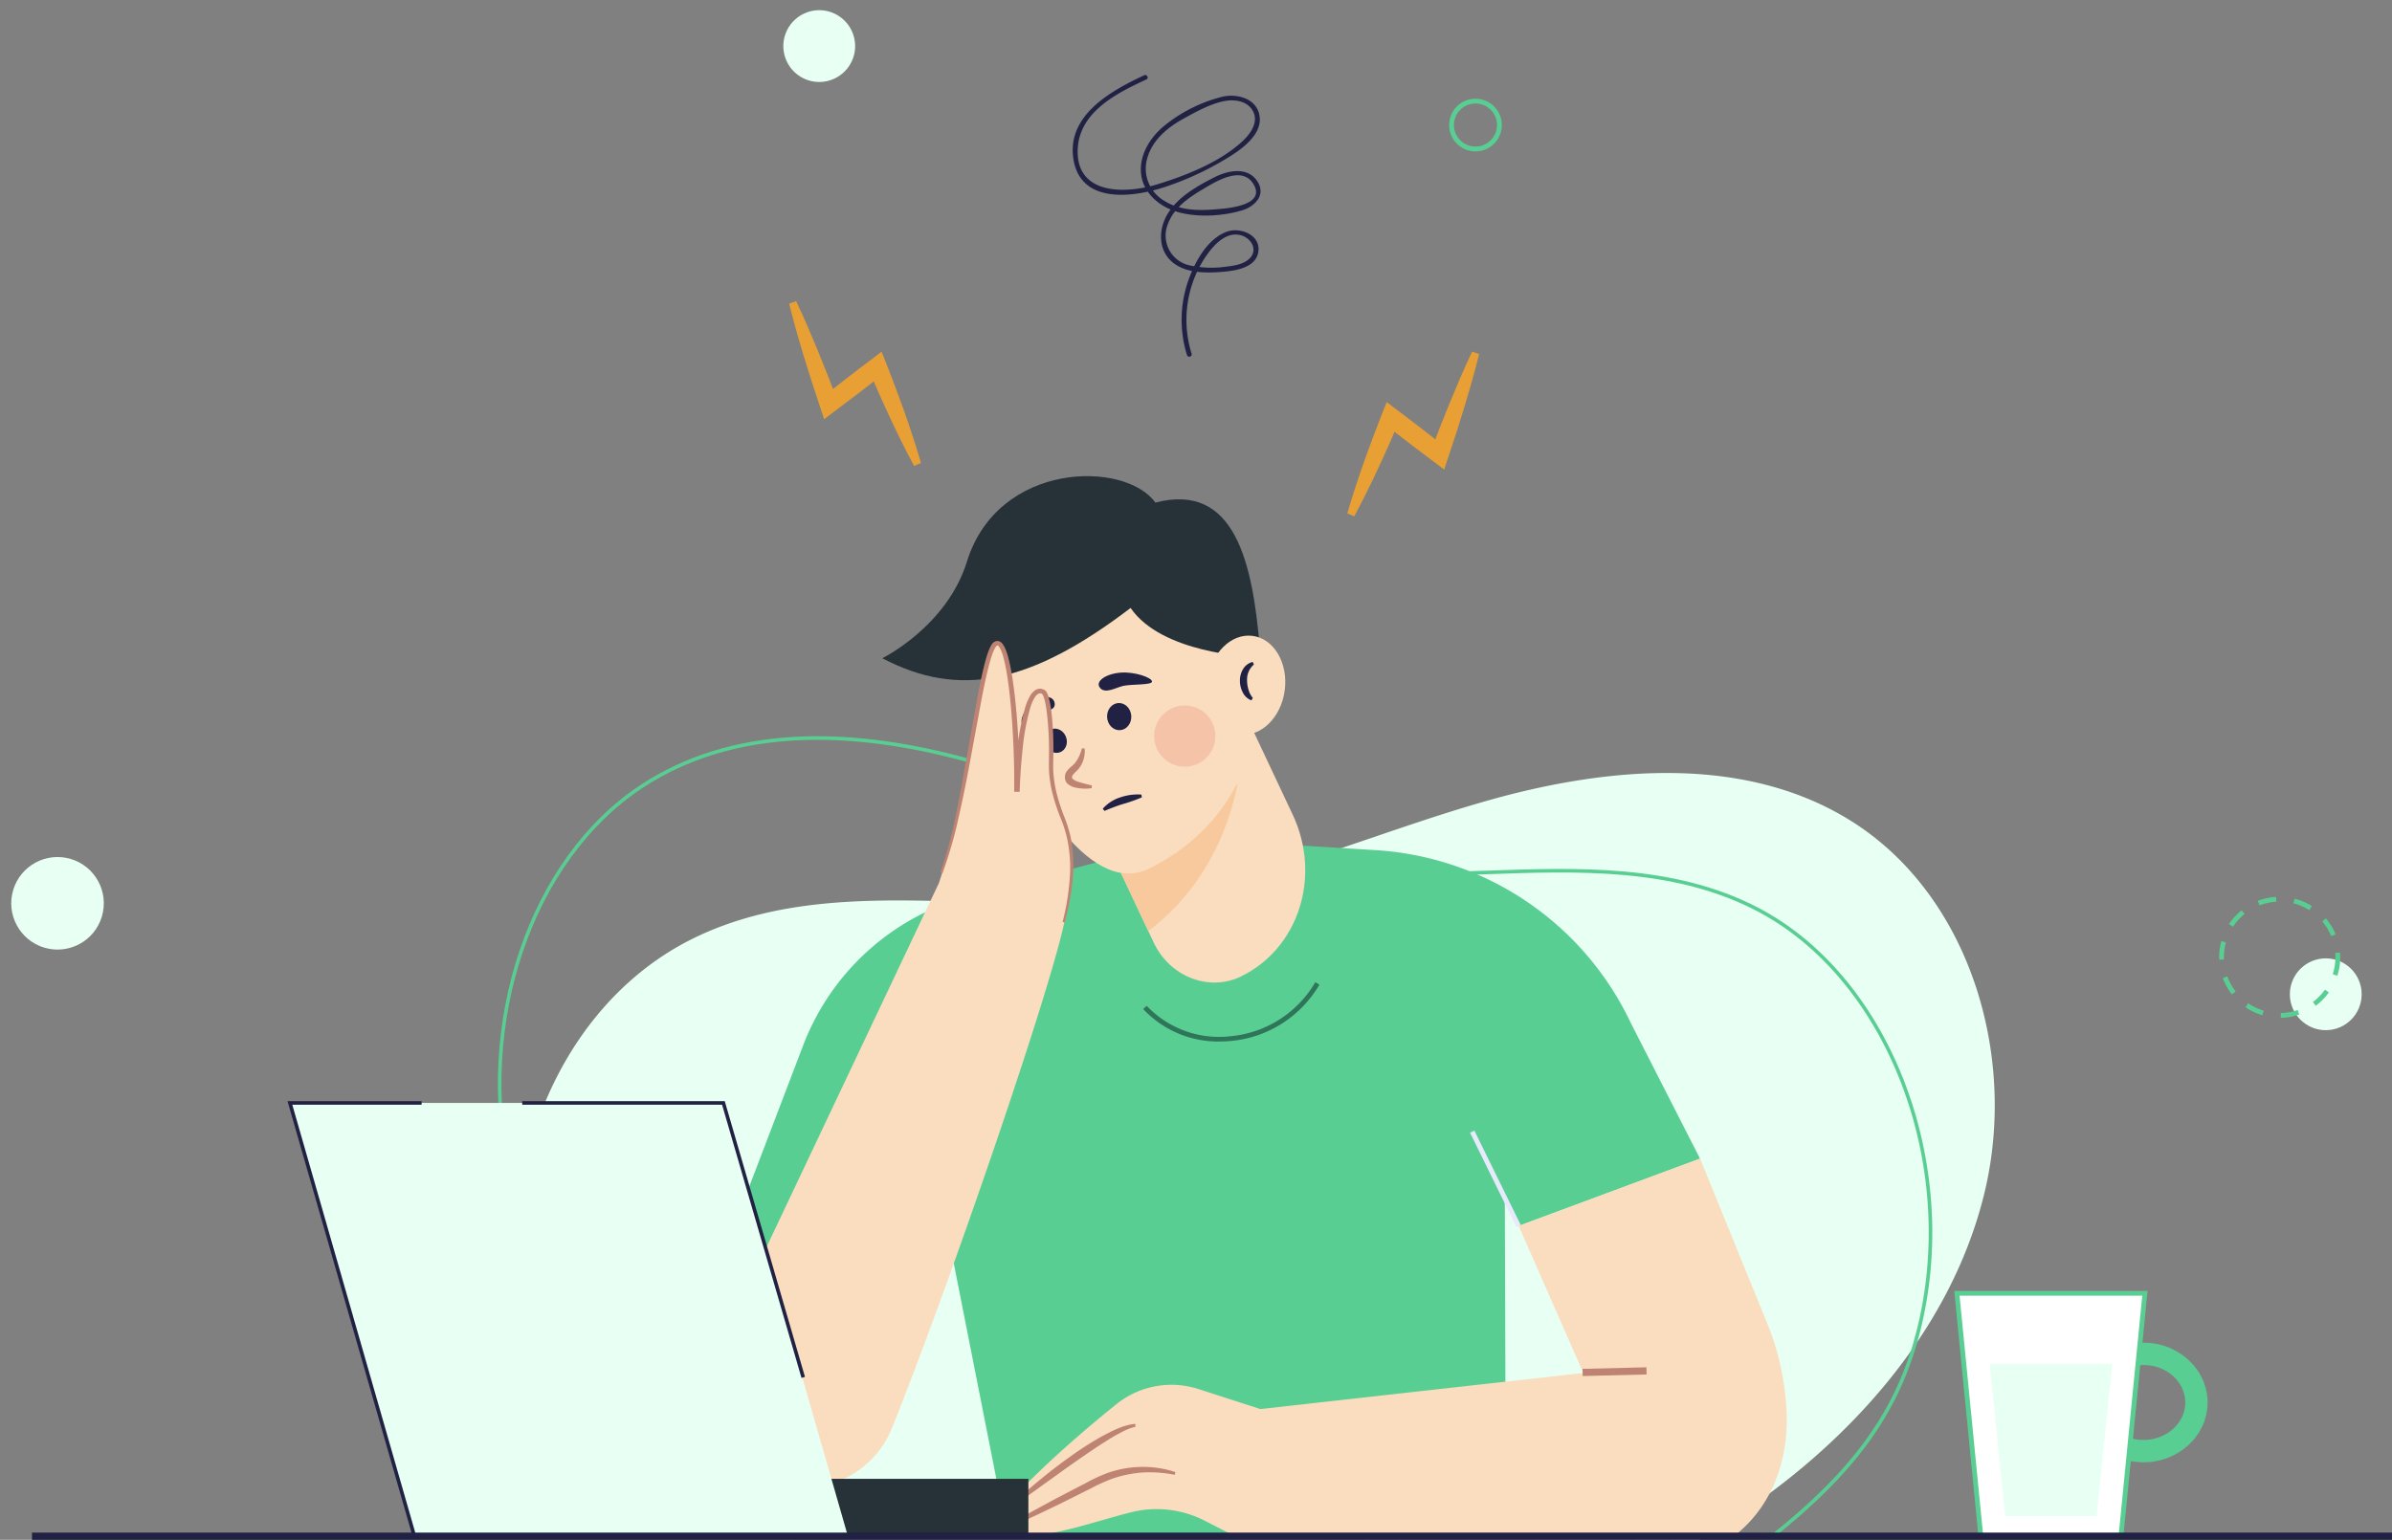 <svg xmlns="http://www.w3.org/2000/svg" width="484.266" height="311.83" viewBox="0 0 484.266 311.83">
  <rect x="0" y="0" width="484.266" height="311.83" fill="#808080" stroke="none"/>
  <g id="Group_18102" data-name="Group 18102" transform="translate(-7.864 -88.65)">
    <g id="Group_18087" data-name="Group 18087">
      <path id="Path_7119" data-name="Path 7119" d="M351.89,400.47c1.94-1.15,3.87-2.33,5.77-3.55,24.24-15.57,45.04-38.51,51.91-66.49s-2.96-60.94-27.57-75.91c-21.4-13.02-48.79-10.58-72.9-3.76s-47.32,17.6-72.23,20.18c-29.51,3.06-61.14-5.33-87.94,7.4-29.74,14.12-43.15,52.71-33.51,84.2a87.48,87.48,0,0,0,23.75,37.53l212.73.4Z" fill="#e8fff3"/>
      <path id="Path_7120" data-name="Path 7120" d="M166.78,400.35l-.09-.06c-1.9-1.21-3.78-2.45-5.59-3.71-26.42-18.28-44.3-42.96-50.33-69.5-7.1-31.21,4.2-64.66,26.86-79.52,17.66-11.58,41.49-12.93,70.82-3.99,7.63,2.32,15.28,5.13,22.69,7.85,15.21,5.58,30.93,11.35,47.11,13.15,10.01,1.11,20.45.75,30.55.4,18.57-.65,37.76-1.32,54.65,7.31,27.75,14.19,42.36,53.74,32.57,88.17-4.23,14.86-12.83,26.62-28.75,39.32l-.1.08h-.13l-200.25.51Zm6.57-161.88c-13.66,0-25.47,3.23-35.33,9.7-22.42,14.7-33.59,47.82-26.55,78.75,6,26.36,23.77,50.89,50.04,69.06,1.77,1.23,3.62,2.45,5.48,3.63l199.92-.5c15.73-12.57,24.23-24.19,28.41-38.87,9.7-34.11-4.74-73.29-32.2-87.32-16.71-8.54-35.82-7.88-54.29-7.23-10.12.35-20.59.72-30.65-.4-16.27-1.81-32.03-7.59-47.28-13.19-7.39-2.71-15.04-5.52-22.65-7.83-12.69-3.86-24.34-5.8-34.88-5.8Z" fill="#59ce93"/>
    </g>
    <g id="Group_18089" data-name="Group 18089">
      <path id="Path_7121" data-name="Path 7121" d="M441.83,384.78c-7.15,0-12.96-5.43-12.96-12.11s5.81-12.11,12.96-12.11,12.96,5.43,12.96,12.11S448.97,384.78,441.83,384.78Zm0-19.7c-4.66,0-8.45,3.41-8.45,7.59s3.79,7.59,8.45,7.59,8.45-3.41,8.45-7.59S446.49,365.08,441.83,365.08Z" fill="#59ce93"/>
      <g id="Group_18088" data-name="Group 18088">
        <path id="Path_7122" data-name="Path 7122" d="M437.26,399.77H408.89l-4.85-49.22h38.07Z" fill="#fff"/>
        <path id="Path_7123" data-name="Path 7123" d="M437.7,400.26H408.45l-4.94-50.19h39.13Zm-28.37-.97h27.49l4.75-48.25H404.58Z" fill="#59ce93"/>
      </g>
      <path id="Path_7124" data-name="Path 7124" d="M432.32,395.68H413.83l-3.16-30.85h24.82Z" fill="#e8fff3"/>
    </g>
    <g id="Group_18090" data-name="Group 18090">
      <path id="Path_7125" data-name="Path 7125" d="M239.49,103.91c-6.85,3.17-15.97,8.28-14.24,17.35,1.7,8.9,12.45,7.3,18.72,5.17a61.046,61.046,0,0,0,13.27-6.34c2.68-1.72,6.46-4.69,5.54-8.38-.79-3.17-4.46-4.09-7.28-3.51a30.189,30.189,0,0,0-11.97,5.96c-2.91,2.39-5.18,6.1-4.61,10,.52,3.56,3.46,6.1,6.73,7.22,4.08,1.39,9.61,1.11,13.71-.14,2.49-.76,4.79-3.01,3.16-5.71-1.93-3.19-5.93-2.42-8.71-1.02-3.75,1.9-8.18,4.38-10.04,8.36-1.41,3.02-1.18,6.77,1.55,8.95,2.68,2.14,6.55,2.15,9.8,1.9,2.69-.21,7.08-.77,7.51-4.16.43-3.42-3.78-4.98-6.45-3.97-4.14,1.56-6.73,6.67-7.99,10.62a24.022,24.022,0,0,0-.02,14.34c.18.59,1.12.34.94-.26a23.008,23.008,0,0,1,1.98-18.28c1.54-2.65,4.57-6.83,8.18-5.66,1.93.62,3.3,2.91,1.59,4.63-1.2,1.21-3.23,1.5-4.85,1.68a20.568,20.568,0,0,1-7.17-.24,6.169,6.169,0,0,1-4.47-8.54c1.21-3.2,4.16-5.21,6.98-6.89,2.68-1.6,8.01-4.94,10.32-.99,2.58,4.43-5.82,4.9-8.12,5.07-3.39.26-6.97.13-9.93-1.73a7.544,7.544,0,0,1-3.4-8.95c1.15-3.59,4.13-5.99,7.32-7.75,2.49-1.37,5.4-2.98,8.21-3.52,1.98-.38,4.47-.07,5.65,1.81,1.41,2.25-.27,4.7-1.9,6.23-4.56,4.29-11.45,7.01-17.34,8.82-6.14,1.89-16.2,2.3-16.12-6.74.08-7.81,7.8-11.67,13.93-14.51.57-.26.07-1.1-.49-.84h0Z" fill="#212144"/>
      <path id="Path_7126" data-name="Path 7126" d="M169.05,149.65c1.57,3.3,3,6.66,4.39,10.03l2.04,5.07,1.95,5.1-2.91-.86,4.89-3.84c1.63-1.28,3.3-2.51,4.94-3.76l1.99-1.52.92,2.3c.66,1.66,1.28,3.34,1.92,5s1.22,3.36,1.84,5.04c.58,1.69,1.18,3.38,1.72,5.08q.84,2.55,1.58,5.14l-1.4.57c-.86-1.58-1.69-3.17-2.47-4.77-.81-1.6-1.56-3.22-2.33-4.83-.74-1.63-1.5-3.24-2.22-4.88s-1.45-3.27-2.14-4.91l2.91.78c-1.63,1.27-3.25,2.57-4.9,3.82l-4.96,3.75-2.1,1.59-.81-2.45-1.71-5.19-1.63-5.22c-1.05-3.49-2.06-6.99-2.93-10.55l1.43-.51Z" fill="#e89f33"/>
      <path id="Path_7127" data-name="Path 7127" d="M307.32,160.34c-.87,3.55-1.88,7.06-2.93,10.55l-1.63,5.22-1.71,5.19-.81,2.45-2.1-1.59-4.96-3.75c-1.65-1.25-3.27-2.55-4.9-3.82l2.91-.78c-.69,1.65-1.43,3.27-2.14,4.91s-1.48,3.25-2.22,4.88c-.77,1.61-1.52,3.23-2.33,4.83-.79,1.61-1.62,3.2-2.47,4.77l-1.4-.57q.735-2.595,1.58-5.14c.54-1.71,1.15-3.39,1.72-5.08.61-1.68,1.2-3.37,1.84-5.04s1.26-3.34,1.92-5l.92-2.3,1.99,1.52c1.65,1.26,3.31,2.49,4.94,3.76l4.89,3.84-2.91.86,1.95-5.1,2.04-5.07c1.39-3.37,2.82-6.72,4.39-10.03l1.43.51Z" fill="#e89f33"/>
    </g>
    <g id="Group_18097" data-name="Group 18097">
      <g id="Group_18091" data-name="Group 18091">
        <path id="Path_7128" data-name="Path 7128" d="M281.77,260.53l-33.7-2.05L204.1,270.1a49.5,49.5,0,0,0-33.62,30.22l-27.47,71.95L197,324.43l14.87,75.32,100.86-.32-.32-104.58-30.63-34.32Z" fill="#59ce93"/>
        <path id="Path_7129" data-name="Path 7129" d="M254.88,299.57a20.835,20.835,0,0,1-15.58-6.58l.72-.65a20.2,20.2,0,0,0,17.06,6.15,22.23,22.23,0,0,0,17.07-10.93l.83.5a23.2,23.2,0,0,1-17.81,11.39c-.77.07-1.54.11-2.3.11Z" fill="#2f755a"/>
      </g>
      <g id="Group_18093" data-name="Group 18093">
        <path id="Path_7130" data-name="Path 7130" d="M259.08,286.41c-6.46,3.12-14.39.04-17.64-6.87l-1.1-2.34-11.11-23.61-6.8-14.46,32.85-15.88,14.3,30.39c5.88,12.5,1.19,27.11-10.5,32.76Z" fill="#faddbe"/>
        <path id="Path_7131" data-name="Path 7131" d="M258.41,247.49c-2.89,14.08-10.12,23.73-18.07,29.71l-11.11-23.61Z" fill="#f7c99d"/>
        <path id="Path_7132" data-name="Path 7132" d="M262.26,229.87c0,17.01-9.59,28.66-21.75,34.67-12.52,6.18-25.58-17.58-31.83-33.46-6.48-16.49,11.36-28.85,26.29-28.85s27.29,10.63,27.29,27.64Z" fill="#faddbe"/>
        <path id="Path_7133" data-name="Path 7133" d="M262.94,220.17c-1.45-17.46-5-33.96-21.17-29.74-6.14-8.57-31.84-8.4-38.15,11.96-4.07,13.14-17.13,19.56-17.13,19.56,15.68,8.24,30.13,5.16,50.27-10.18,6.3,9.21,24.25,9.86,24.25,9.86l1.94-1.45Z" fill="#263238"/>
        <ellipse id="Ellipse_141" data-name="Ellipse 141" cx="10.06" cy="7.87" rx="10.06" ry="7.87" transform="translate(251.077 236.375) rotate(-82.69)" fill="#faddbe"/>
        <path id="Path_7134" data-name="Path 7134" d="M261.72,223.22a3.981,3.981,0,0,0-1.38,3.28,6.426,6.426,0,0,0,.29,1.84,4.449,4.449,0,0,0,.87,1.65l-.29.49a3.216,3.216,0,0,1-1.76-1.64,5.015,5.015,0,0,1-.56-2.34,4.414,4.414,0,0,1,.64-2.36,3.133,3.133,0,0,1,1.95-1.44Z" fill="#212144"/>
        <g id="Group_18092" data-name="Group 18092">
          <ellipse id="Ellipse_142" data-name="Ellipse 142" cx="2.45" cy="2.75" rx="2.45" ry="2.75" transform="matrix(0.998, -0.066, 0.066, 0.998, 231.821, 231.188)" fill="#212144"/>
          <ellipse id="Ellipse_143" data-name="Ellipse 143" cx="2.22" cy="2.49" rx="2.22" ry="2.49" transform="translate(218.629 237.14) rotate(-21.15)" fill="#212144"/>
          <path id="Path_7135" data-name="Path 7135" d="M241.1,226.65c.05.77-4.03.52-5.79.89-1.5.32-3.78,1.78-4.81.32-.93-1.31,1.4-2.8,4.29-3s6.25,1.02,6.3,1.79Z" fill="#212144"/>
          <path id="Path_7136" data-name="Path 7136" d="M214.78,235.1c.46.63,2.54-1.54,3.74-2.09,1.02-.47,3.2-.43,2.84-2.07-.32-1.48-2.55-1.53-4.25-.29S214.32,234.47,214.78,235.1Z" fill="#212144"/>
          <path id="Path_7137" data-name="Path 7137" d="M231.13,252.41a8,8,0,0,1,3.62-2.31,10.883,10.883,0,0,1,4.19-.54l.1.56a31.142,31.142,0,0,1-3.85,1.36c-1.27.39-2.46.86-3.73,1.39l-.34-.46Z" fill="#212144"/>
          <path id="Path_7138" data-name="Path 7138" d="M227.46,240.23a6.013,6.013,0,0,1-.63,3.21,5.568,5.568,0,0,1-1.02,1.36,4.818,4.818,0,0,0-.85.94.749.749,0,0,0-.05.38.317.317,0,0,0,.02.13c0,.03.04.06.07.11a3.039,3.039,0,0,0,1.03.57,28.35,28.35,0,0,0,2.86.76v.57a9.194,9.194,0,0,1-3.22-.1,3.71,3.71,0,0,1-1.68-.79,2.025,2.025,0,0,1-.37-.52,1.853,1.853,0,0,1-.15-.61,2.086,2.086,0,0,1,.18-1.11,4.652,4.652,0,0,1,1.2-1.32,5.409,5.409,0,0,0,.92-1,8.653,8.653,0,0,0,1.13-2.62l.57.06Z" fill="#be8372"/>
          <circle id="Ellipse_144" data-name="Ellipse 144" cx="6.2" cy="6.2" r="6.2" transform="matrix(0.014, -1, 1, 0.014, 241.436, 243.829)" fill="#dd5b53" opacity="0.2"/>
        </g>
      </g>
      <path id="Path_7139" data-name="Path 7139" d="M337.95,295.66a61.276,61.276,0,0,0-51.63-34.85l-4.55-.28,33.55,76.39,36.72-13.63-14.09-27.62Z" fill="#59ce93"/>
      <g id="Group_18094" data-name="Group 18094">
        <path id="Path_7140" data-name="Path 7140" d="M220.75,245.87c-.36-5.58.61-18.67-2.79-17.21s-4.24,20.36-4.24,20.36-.48-31.52-4.12-30.06-3.64,24.25-11.64,48.49l-44.93,94.9a19.331,19.331,0,0,0,13.8,27.26h0a19.346,19.346,0,0,0,21.62-11.77c11.64-28.92,33.02-91.33,35.09-103.48,1.7-9.94,1.26-14.24.6-16.8-1.08-4.22-3.11-7.34-3.39-11.69Z" fill="#faddbe"/>
        <path id="Path_7141" data-name="Path 7141" d="M198.24,265.35a84.809,84.809,0,0,0,3.11-11.55c.82-3.91,1.52-7.85,2.23-11.79l2.11-11.83c.37-1.97.76-3.94,1.22-5.9.23-.98.48-1.96.79-2.93a14.46,14.46,0,0,1,.55-1.46,5.919,5.919,0,0,1,.4-.73,1.527,1.527,0,0,1,.84-.67h-.04c.14-.02.29-.03.43-.04a1.337,1.337,0,0,1,.91.55,4.234,4.234,0,0,1,.56.94,12.658,12.658,0,0,1,.65,1.91c.34,1.28.58,2.56.79,3.85.4,2.58.68,5.16.9,7.75.42,5.17.64,10.36.59,15.56l-1.1-.02q.18-4.395.67-8.76a45.888,45.888,0,0,1,1.68-8.68,10.617,10.617,0,0,1,.95-2.1,3.514,3.514,0,0,1,.84-.94,1.814,1.814,0,0,1,1.39-.37,3.384,3.384,0,0,1,.34.11.928.928,0,0,1,.36.18,1.537,1.537,0,0,1,.19.17c.05.06.07.1.11.15a1.872,1.872,0,0,1,.17.3,7.4,7.4,0,0,1,.38,1.12,21.746,21.746,0,0,1,.41,2.2,63.139,63.139,0,0,1,.45,8.79c0,1.48-.1,2.91.03,4.33a25.309,25.309,0,0,0,.74,4.23,42.9,42.9,0,0,0,1.35,4.11,27.189,27.189,0,0,1,1.35,4.21,29.242,29.242,0,0,1,.43,8.8,50.3,50.3,0,0,1-1.61,8.63l-.42-.11a49.951,49.951,0,0,0,1.43-8.57,28.428,28.428,0,0,0-.57-8.59,26.933,26.933,0,0,0-1.35-4.1,40.994,40.994,0,0,1-1.4-4.18,24.9,24.9,0,0,1-.8-4.37c-.14-1.49-.06-2.97-.06-4.41a64.02,64.02,0,0,0-.5-8.66,19.8,19.8,0,0,0-.4-2.09,5.874,5.874,0,0,0-.32-.95,1.275,1.275,0,0,0-.1-.17c-.04-.08-.06-.08-.06-.08.03-.02-.08-.04-.13-.06a1.265,1.265,0,0,0-.18-.06c-.43-.07-.9.31-1.24.89a9.242,9.242,0,0,0-.83,1.89,45.987,45.987,0,0,0-1.58,8.48c-.31,2.88-.51,5.79-.61,8.68l-1.1-.02c.05-5.15-.12-10.32-.52-15.46-.2-2.57-.46-5.14-.84-7.68-.2-1.27-.42-2.53-.74-3.76a11.114,11.114,0,0,0-.58-1.77,3.329,3.329,0,0,0-.41-.73c-.07-.12-.16-.15-.21-.2-.02,0-.04-.02-.06-.03-.02.01-.03.02-.05,0h-.04a1.306,1.306,0,0,0-.29.3,3.642,3.642,0,0,0-.33.59,12.624,12.624,0,0,0-.52,1.35c-.3.93-.56,1.89-.79,2.86-.47,1.93-.86,3.89-1.24,5.85l-2.18,11.81c-.72,3.94-1.5,7.87-2.39,11.78a85.283,85.283,0,0,1-3.33,11.57l-.41-.16Z" fill="#be8372"/>
      </g>
      <g id="Group_18096" data-name="Group 18096">
        <path id="Path_7142" data-name="Path 7142" d="M369.6,376.59c-.16,11.17-5.03,18.98-11.13,23.48l-12.38-.19-3.06-.05h-.07L328.4,366.69l-.03-.08-13.04-29.7,36.72-13.64,13.7,33.63a53.525,53.525,0,0,1,3.86,19.68Z" fill="#faddbe"/>
        <path id="Path_7143" data-name="Path 7143" d="M359.43,363.22,263.04,374l-12.54-4.05a17.774,17.774,0,0,0-16.56,3.02c-10.94,8.73-28.72,24.84-24.11,26.13,7.76,2.18,17.89-1.9,26.99-4.19a21.315,21.315,0,0,1,14.94,1.7l6.31,3.23h96.02l5.33-36.62Z" fill="#faddbe"/>
        <g id="Group_18095" data-name="Group 18095">
          <path id="Path_7144" data-name="Path 7144" d="M212.14,397.39c2.6-1.52,5.24-2.97,7.89-4.39,2.64-1.44,5.33-2.79,7.99-4.19a30.75,30.75,0,0,1,4.19-1.91,21.323,21.323,0,0,1,4.52-1.04,23.019,23.019,0,0,1,4.62-.05,20.767,20.767,0,0,1,4.49.96l-.15.55a24.312,24.312,0,0,0-4.4-.5,21.378,21.378,0,0,0-4.38.3,22.625,22.625,0,0,0-4.22,1.12,34.252,34.252,0,0,0-4.01,1.85c-2.7,1.33-5.37,2.71-8.09,4-2.71,1.31-5.43,2.59-8.19,3.8l-.26-.51Z" fill="#be8372"/>
          <path id="Path_7145" data-name="Path 7145" d="M213.54,392.58c1.75-1.66,3.58-3.21,5.45-4.73s3.78-2.97,5.75-4.37a69.285,69.285,0,0,1,6.1-3.9c2.14-1.12,4.31-2.34,6.86-2.58l.05.57a12.655,12.655,0,0,0-3.2,1.32c-1.05.52-2.05,1.16-3.06,1.79-2,1.27-3.96,2.63-5.92,3.99s-3.88,2.78-5.83,4.16c-1.94,1.4-3.87,2.81-5.83,4.19l-.36-.44Z" fill="#be8372"/>
        </g>
        <rect id="Rectangle_1706" data-name="Rectangle 1706" width="12.94" height="1.45" transform="translate(328.252 365.862) rotate(-1.41)" fill="#be8372"/>
        <rect id="Rectangle_1707" data-name="Rectangle 1707" width="0.97" height="21.3" transform="translate(305.484 318.037) rotate(-26.15)" fill="#e9e9fd"/>
      </g>
    </g>
    <g id="Group_18099" data-name="Group 18099">
      <g id="Group_18098" data-name="Group 18098">
        <rect id="Rectangle_1708" data-name="Rectangle 1708" width="55.28" height="11.64" transform="translate(160.78 388.13)" fill="#263238"/>
        <path id="Path_7146" data-name="Path 7146" d="M179.53,399.77H91.77L66.55,312h87.77Z" fill="#e8fff3"/>
      </g>
      <path id="Path_7147" data-name="Path 7147" d="M91.42,399.87,66.07,311.64H93.22v.73H67.04l25.08,87.3Z" fill="#212144"/>
      <path id="Path_7148" data-name="Path 7148" d="M170.13,367.69l-16.08-55.32H113.59v-.73h41l16.24,55.84Z" fill="#212144"/>
    </g>
    <g id="Group_18101" data-name="Group 18101">
      <circle id="Ellipse_145" data-name="Ellipse 145" cx="7.27" cy="7.27" r="7.27" transform="translate(164.387 102.295) rotate(-69.79)" fill="#e8fff3"/>
      <circle id="Ellipse_146" data-name="Ellipse 146" cx="9.37" cy="9.37" r="9.37" transform="translate(7.864 277.9) rotate(-73.49)" fill="#e8fff3"/>
      <g id="Group_18100" data-name="Group 18100">
        <circle id="Ellipse_147" data-name="Ellipse 147" cx="7.27" cy="7.27" r="7.27" transform="translate(471.45 282.73)" fill="#e8fff3"/>
        <path id="Path_7149" data-name="Path 7149" d="M469.63,294.76l-.02-.97a11.091,11.091,0,0,0,3.43-.6l.31.92a12.4,12.4,0,0,1-3.73.66Zm-3.75-.51a11.907,11.907,0,0,1-3.41-1.63l.55-.8a11.075,11.075,0,0,0,3.14,1.5Zm10.82-1.91-.58-.78a11.3,11.3,0,0,0,2.44-2.49l.79.56a12.339,12.339,0,0,1-2.65,2.7Zm-16.99-2.32a12.2,12.2,0,0,1-1.83-3.31l.91-.33a11.254,11.254,0,0,0,1.69,3.05l-.77.59Zm21.34-3.77-.92-.3a11.144,11.144,0,0,0,.54-3.44c0-.3-.01-.59-.03-.89l.97-.08c.02.32.04.64.04.96a12.484,12.484,0,0,1-.58,3.74Zm-23.9-3.26c0-.16,0-.32-.01-.48a12.413,12.413,0,0,1,.44-3.28l.93.26a11.34,11.34,0,0,0-.41,3.02v.44l-.97.04Zm22.67-4.76a11.112,11.112,0,0,0-1.81-2.98l.74-.62a12.035,12.035,0,0,1,1.96,3.24l-.9.37Zm-19.87-1.91-.81-.53a12.3,12.3,0,0,1,2.54-2.8l.61.75A11.06,11.06,0,0,0,459.95,276.32Zm15.43-3.36a11.08,11.08,0,0,0-3.2-1.38l.24-.94a12.067,12.067,0,0,1,3.48,1.5Zm-10.08-.97-.35-.9a12.01,12.01,0,0,1,3.7-.8l.06.97a11.373,11.373,0,0,0-3.41.74Z" fill="#59ce93"/>
      </g>
      <path id="Path_7150" data-name="Path 7150" d="M306.58,119.31a5.33,5.33,0,1,1,5.33-5.33A5.335,5.335,0,0,1,306.58,119.31Zm0-9.7a4.36,4.36,0,1,0,4.36,4.36A4.364,4.364,0,0,0,306.58,109.61Z" fill="#59ce93"/>
    </g>
    <rect id="Rectangle_1709" data-name="Rectangle 1709" width="477.79" height="1.46" transform="translate(14.34 399.02)" fill="#212144"/>
  </g>
</svg>
